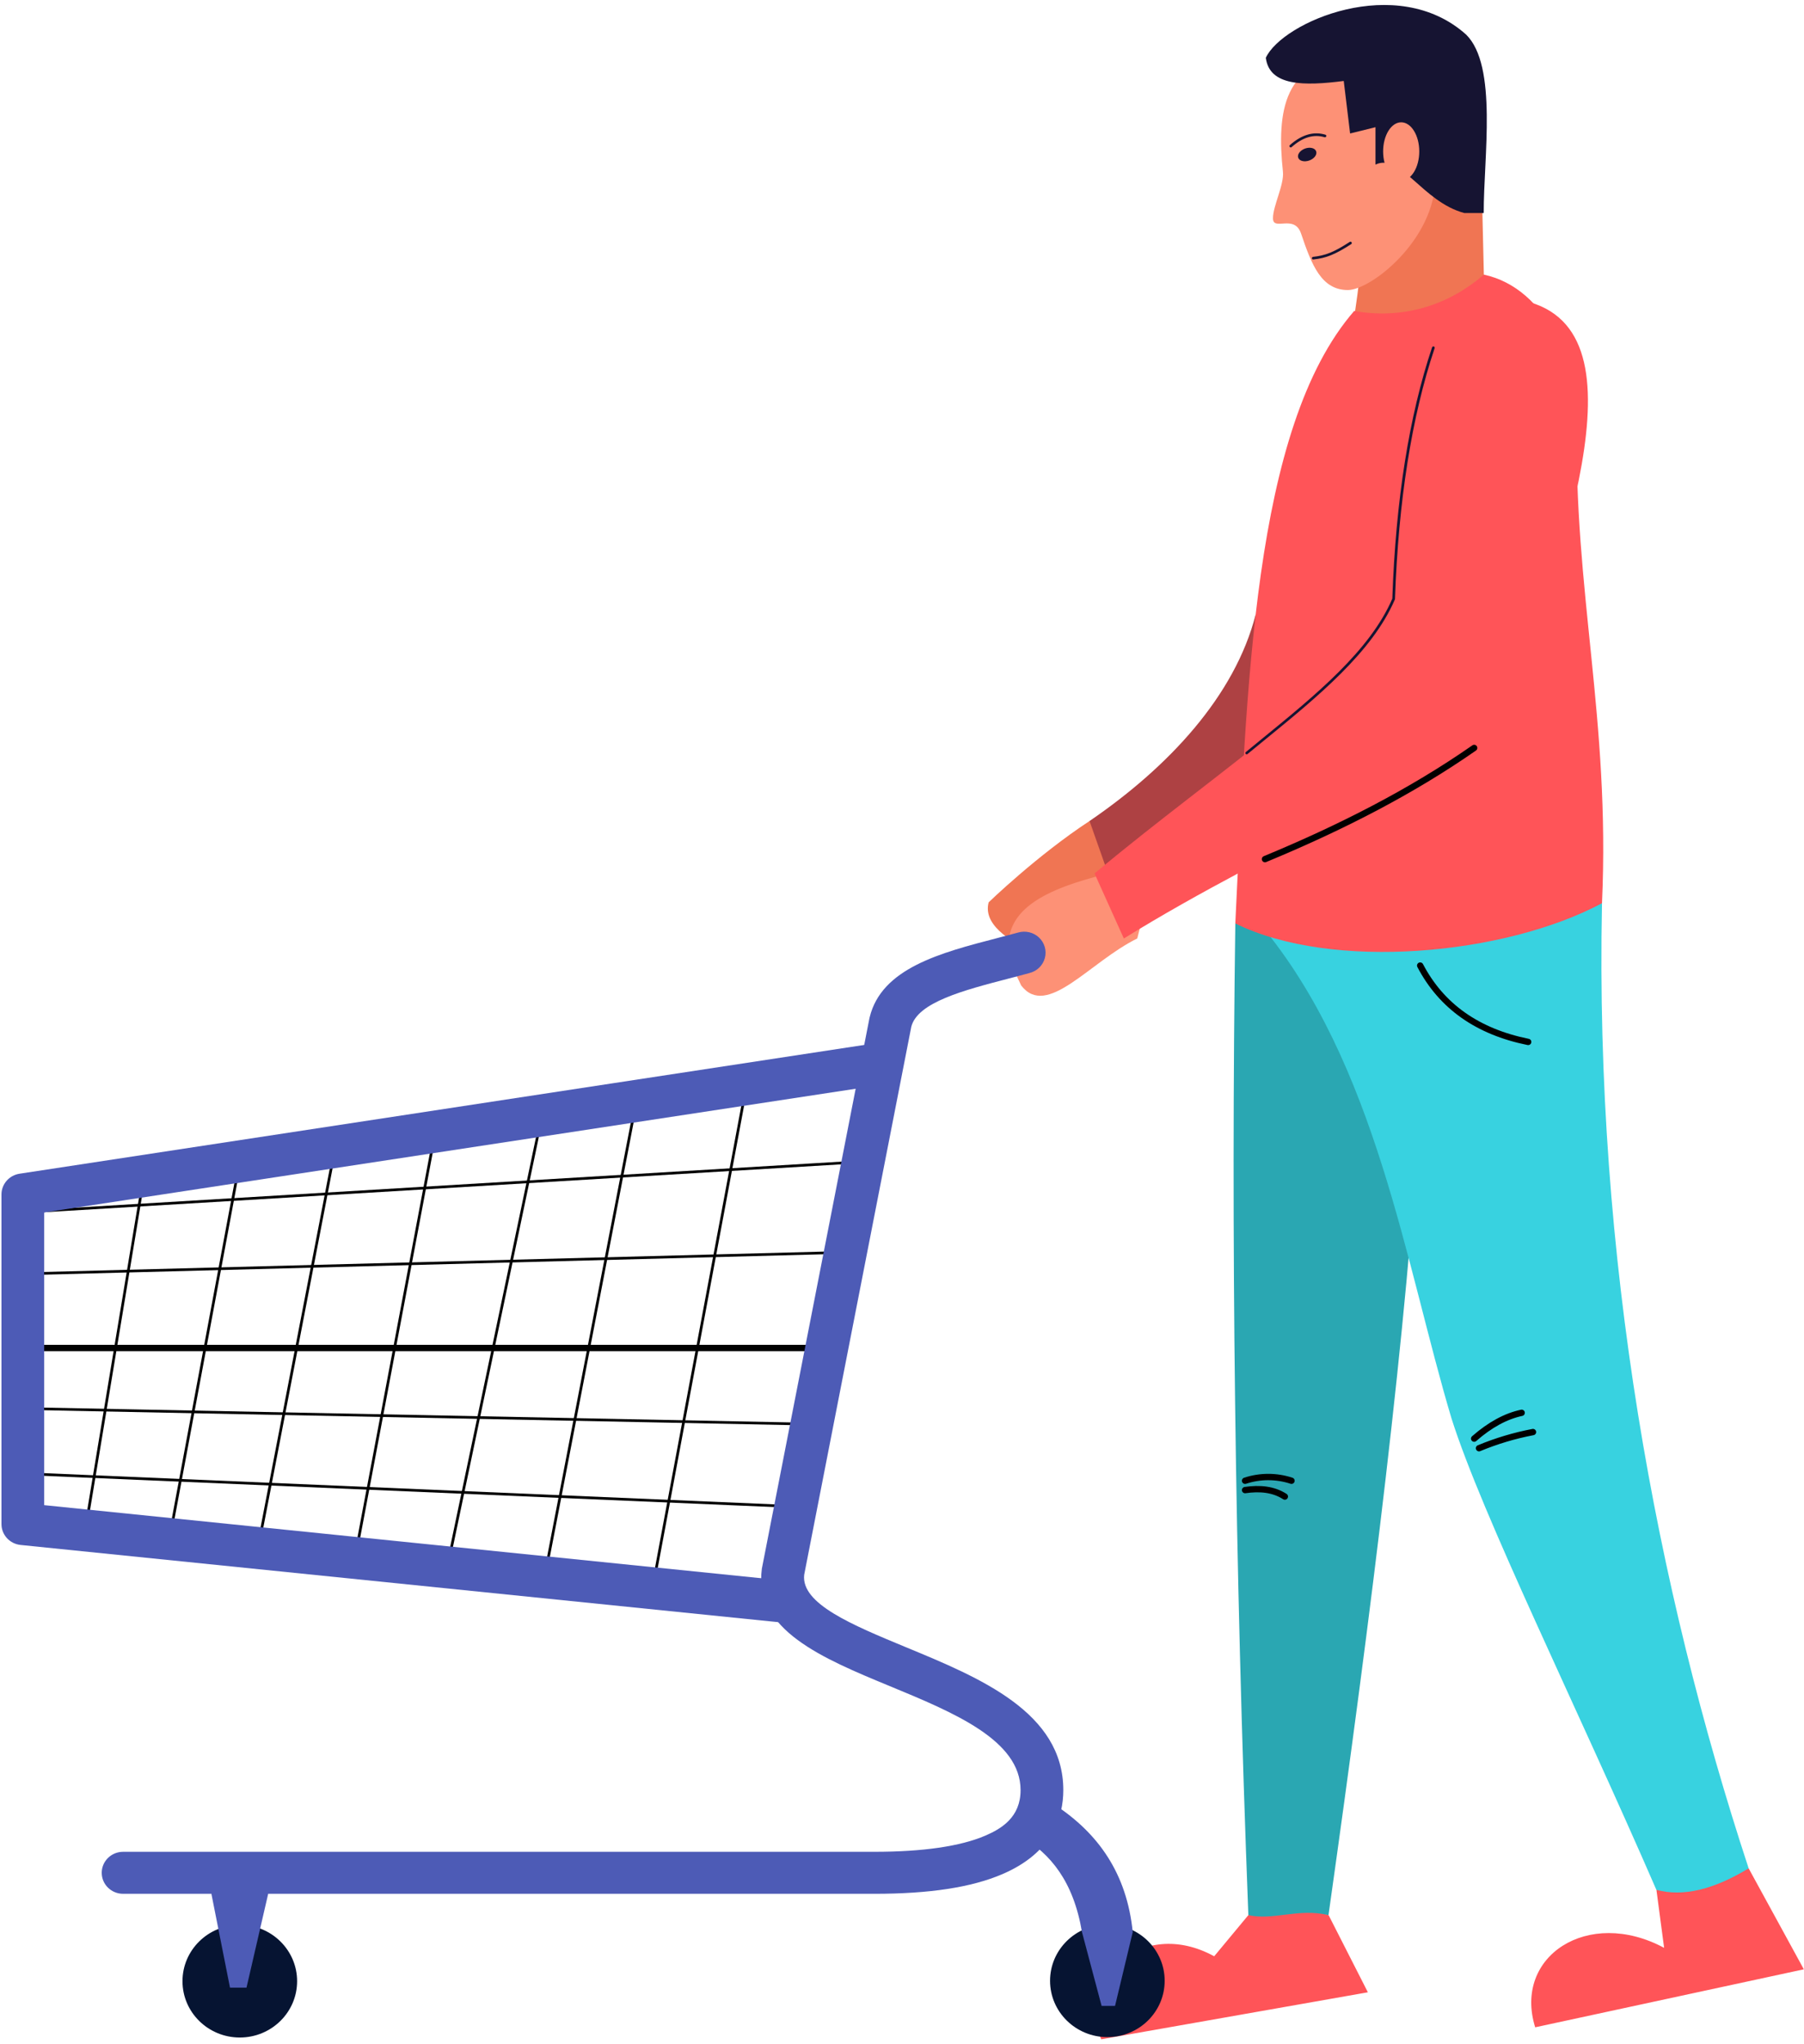 <svg xmlns="http://www.w3.org/2000/svg" width="285" height="323" viewBox="0 0 285 323">
    <g fill="none" fill-rule="evenodd" transform="translate(0 .49)">
        <path fill="#FF5458" fill-rule="nonzero" d="M209.893 302.108l6.208 12.194-42.124 7.425c-4.266-9.103 6.257-19.476 17.843-13.115l5.398-6.504 4.043-2.49 8.632 2.49zM276.255 294.717l8.72 15.954-42.442 9.163c-3.506-11.222 8.364-18.997 20.368-12.557l-1.213-9.148 5.663-5.037 8.904 1.625z"/>
        <path fill="#2AA7B2" fill-rule="nonzero" d="M195.158 145.418c-.687 48.912-.089 100.927 2.06 156.69 3.955.89 7.86-1.132 12.66 0 6.836-48.399 12.464-93.351 14.47-127.964v-10.249l-6.905-21.407-22.285 2.93z"/>
        <path fill="#38D2E0" fill-rule="nonzero" d="M253.087 142.224c-1.15 56.22 8.601 108.178 23.168 152.493-5.493 3.337-10.358 4.547-14.578 3.394-12.66-29.16-27.515-59.153-32.372-74.505-7.243-24.208-11.87-56.132-30.207-78.056l5.121-5.739h45.6l3.268 2.413z"/>
        <path fill="#F07553" fill-rule="nonzero" d="M172.128 129.234c-8.314 5.456-15.94 12.85-15.94 12.85-.864 3.282 2.685 5.944 7.972 8.36l12.499-9.358 2.47-6.924-7.001-4.928z"/>
        <path fill="#FD9176" fill-rule="nonzero" d="M175.051 137.518c-9.63 2.429-17.647 5.69-15.346 14.25l1.62 3.447c4.07 5.305 10.787-3.71 18.341-7.421l1.35-5.306-5.965-4.97z"/>
        <path fill="#AE4143" fill-rule="nonzero" d="M198.376 96.59c-3.287 12.87-13.757 24.11-26.248 32.644l2.923 8.296 9.886.995 15.787-14.329 2.425-23.866-4.773-3.74z"/>
        <path fill="#F07553" fill-rule="nonzero" d="M213.937 49.775c.383-3.149 1.17-6.987.913-11.233l12.813-20.683 6.238 2.88.522 22.147 3.257 5.41-16.726 6.151-7.017-4.672z"/>
        <path fill="#FF5458" fill-rule="nonzero" d="M213.937 48.644c-16.075 18.514-16.953 59.865-18.78 96.774 15.262 7.542 42.523 5.027 57.93-3.194 1.316-29.175-4.504-49.33-3.967-76.412 0-8.36-4.569-20.72-14.697-22.911-5.939 5.14-13.182 7.044-20.486 5.743z"/>
        <path fill="#FF5458" fill-rule="nonzero" d="M238.785 46.687c-16.554-1.328-16.427 24.205-18.614 47.47-4.857 12.539-27.818 27.064-47.253 43.365l4.63 10.276c23.71-14.707 53.549-26.913 61.237-34.47 7.965-28.107 22.658-63.99 0-66.641z"/>
        <path fill="#FD9176" fill-rule="nonzero" d="M226.75 27.712c0 9.597-10.12 17.625-13.81 17.625-4.152 0-5.702-3.888-7.393-8.918-1.06-3.138-4.44-.313-4.44-2.425 0-1.957 1.789-5.324 1.574-7.35-1.002-9.426.034-18.001 11.597-18.001 10.466 0 12.472 9.457 12.472 19.069z"/>
        <path fill="#161432" fill-rule="nonzero" d="M199.976 8.643c.572 4.48 6.012 4.464 12.311 3.661l1.005 8.296 4.01-.992v5.913c3.924-1.916 7.453 5.913 14.029 7.647h3.07c-.02-8.812 2.228-23.27-2.782-28.194-10.972-9.838-29.057-1.957-31.643 3.669z"/>
        <ellipse cx="221.364" cy="23.439" fill="#FD9176" fill-rule="nonzero" rx="2.854" ry="4.604"/>
        <path fill="#161432" fill-rule="nonzero" d="M196.976 118.698c-.095.008-.184-.048-.216-.136-.033-.089 0-.187.078-.24l2.624-2.15c8.337-6.807 16.957-13.85 20.498-22.067.54-15.544 2.655-28.907 6.284-39.718.038-.11.16-.17.272-.132.054.017.098.055.124.104.025.05.029.107.01.16-3.617 10.78-5.727 24.133-6.264 39.639-.003.026-.01.05-.02.075-3.571 8.326-12.245 15.411-20.632 22.248-.874.716-1.753 1.43-2.62 2.146-.035.04-.084.065-.138.071zM203.924 22.81c-.06 0-.118-.024-.158-.068-.083-.083-.083-.216 0-.298 1.857-1.652 3.745-2.21 5.617-1.652.055.015.1.051.128.1.027.05.032.108.014.16-.035.11-.153.172-.265.14-1.718-.509-3.453 0-5.206 1.561-.035.033-.081.053-.13.057z"/>
        <ellipse cx="206.512" cy="23.925" fill="#161432" fill-rule="nonzero" rx="1.505" ry="1" transform="rotate(-19.83 206.512 23.925)"/>
        <path fill="#161432" fill-rule="nonzero" d="M207.45 40.514c-.103-.009-.186-.088-.196-.189-.011-.114.072-.216.188-.23 1.96-.215 3.318-.754 5.808-2.372.098-.047.216-.016.276.074.06.089.041.208-.042.277-2.555 1.644-3.955 2.214-5.996 2.436l-.039.004z"/>
        <path stroke="#000" stroke-linecap="round" stroke-linejoin="round" d="M224.364 152.074c3.358 6.42 9.045 10.442 17.06 12.066M232.892 226.82c2.502-2.19 5.003-3.55 7.504-4.08M233.656 228.335c2.744-1.141 5.602-1.997 8.528-2.553M196.7 233.475c2.378-.786 4.953-.786 7.331 0M196.7 234.953c2.302-.332 4.446-.162 6.284 1.022M199.842 135.256c11.893-4.925 23.064-10.607 33.05-17.568"/>
        <path fill="#000" fill-rule="nonzero" d="M3.113 198.895L131.554 198.924 131.554 199.347 3.113 199.318z" transform="rotate(-1.51 67.333 199.12)"/>
        <path fill="#000" fill-rule="nonzero" d="M3.138 212H129.095V213H3.138z"/>
        <path fill="#000" fill-rule="nonzero" d="M64.189 161.682L64.609 161.682 64.628 284.859 64.207 284.858z" transform="rotate(-88.854 64.408 223.27)"/>
        <path fill="#000" fill-rule="nonzero" d="M64.366 173.435L64.79 173.435 64.838 296.472 64.414 296.472z" transform="rotate(-87.53 64.602 234.953)"/>
        <path fill="#000" fill-rule="nonzero" d="M2.215 186.883L134.936 186.957 134.936 187.381 2.215 187.307z" transform="rotate(-3.47 68.575 187.132)"/>
        <path fill="#000" fill-rule="nonzero" d="M69.392 209.64L151.935 209.784 151.935 210.212 69.392 210.068z" transform="rotate(-79.52 110.664 209.926)"/>
        <path fill="#000" fill-rule="nonzero" d="M53.661 211.422L132.664 211.563 132.665 211.992 53.662 211.85z" transform="rotate(-79.19 93.163 211.707)"/>
        <path fill="#000" fill-rule="nonzero" d="M41.338 211.481L114.814 211.623 114.814 212.051 41.339 211.909z" transform="rotate(-78.28 78.076 211.766)"/>
        <path fill="#000" fill-rule="nonzero" d="M28.81 212.143L95.884 212.26 95.884 212.688 28.81 212.571z" transform="rotate(-79.43 62.347 212.415)"/>
        <path fill="#000" fill-rule="nonzero" d="M15.932 213.114L77.428 213.223 77.428 213.651 15.933 213.542z" transform="rotate(-79.19 46.68 213.383)"/>
        <path fill="#000" fill-rule="nonzero" d="M1.52 213.072L62.945 213.178 62.946 213.606 1.521 213.5z" transform="rotate(-79.54 32.233 213.34)"/>
        <path fill="#000" fill-rule="nonzero" d="M-10.359 212.854L46.649 212.942 46.649 213.369 -10.359 213.282z" transform="rotate(-80.68 18.145 213.112)"/>
        <ellipse cx="37.884" cy="312.549" fill="#061432" fill-rule="nonzero" rx="9.054" ry="8.899"/>
        <ellipse cx="174.944" cy="312.485" fill="#061432" fill-rule="nonzero" rx="9.054" ry="8.899"/>
        <path fill="#4D5BB6" fill-rule="nonzero" d="M138.11 298.74H19.447c-1.865 0-3.376-1.485-3.376-3.318s1.511-3.318 3.376-3.318H138.11c7.673 0 13.574-.856 17.525-2.542 2.605-1.112 5.597-2.937 5.597-7.202 0-7.893-10.508-12.237-20.666-16.437-10.573-4.37-21.503-8.892-20.207-18.538 0-.064.02-.128.035-.192l16.964-86.812.035-.143c1.88-7.742 11.172-10.182 20.156-12.508 1.098-.287 2.195-.573 3.273-.867 1.172-.351 2.446-.05 3.328.786.882.837 1.233 2.077.918 3.241-.315 1.164-1.247 2.069-2.435 2.364-1.105.306-2.23.596-3.353.89-7.033 1.833-14.302 3.73-15.308 7.576l-16.926 86.616c-.518 4.581 7.573 7.918 16.136 11.467 11.624 4.807 24.802 10.256 24.802 22.557 0 4.182-1.676 9.883-9.66 13.288-4.868 2.082-11.478 3.092-20.214 3.092z"/>
        <path fill="#4D5BB6" fill-rule="nonzero" d="M161.31 289.671c4.626 2.734 8.27 7.063 9.625 15.121h8.018c-.925-9.23-5.429-15.592-12.277-20.09l-5.367 4.97z"/>
        <path fill="#4D5BB6" fill-rule="nonzero" d="M170.935 304.789L174.034 316.456 176.156 316.456 178.953 304.789 174.944 303.586zM33.396 298.74L36.335 313.567 38.943 313.567 42.369 298.74 41.23 296.568 35.03 296.568zM124.683 255.998L3.261 243.622c-1.722-.172-3.03-1.598-3.03-3.3v-52.078c0-1.637 1.213-3.028 2.857-3.281l136.657-20.838 1.035 6.558L6.982 191.087v46.245l118.38 12.067-.679 6.599z"/>
    </g>
</svg>
